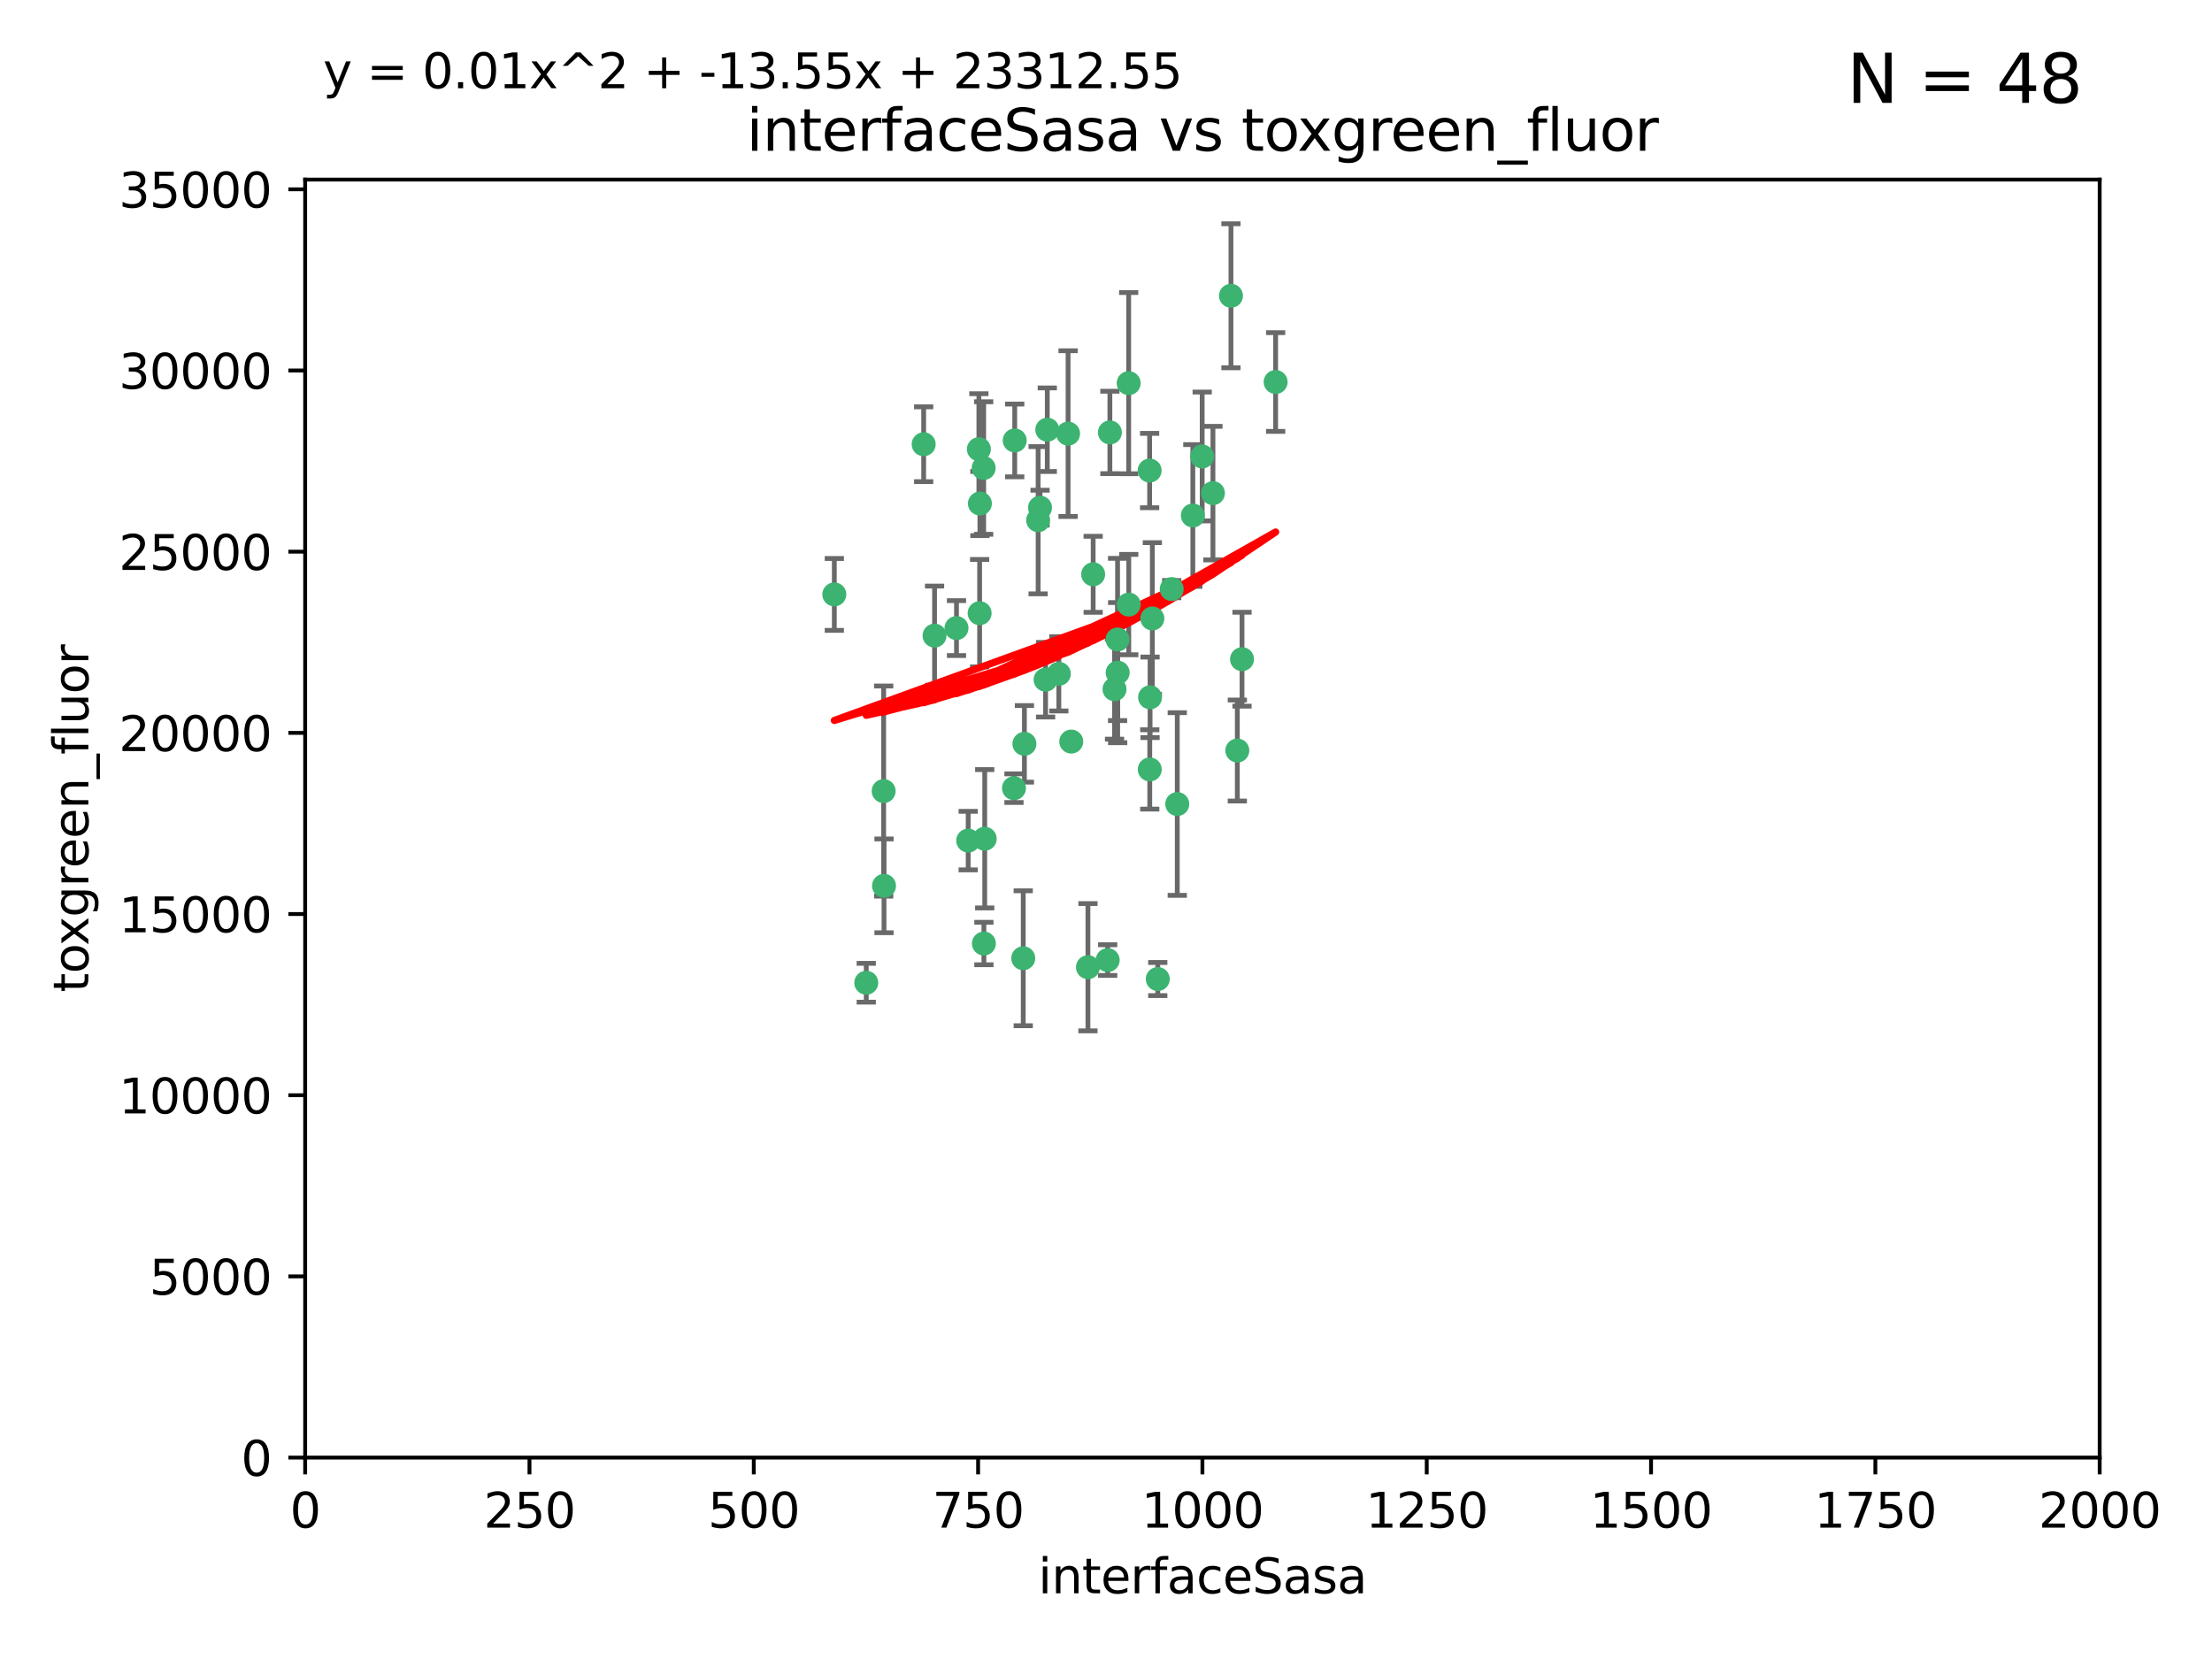 <?xml version="1.0" encoding="utf-8" standalone="no"?>
<!DOCTYPE svg PUBLIC "-//W3C//DTD SVG 1.1//EN"
  "http://www.w3.org/Graphics/SVG/1.1/DTD/svg11.dtd">
<svg xmlns:xlink="http://www.w3.org/1999/xlink" width="460.8pt" height="345.6pt" viewBox="0 0 460.8 345.6" xmlns="http://www.w3.org/2000/svg" version="1.1">
 <defs>
  <style type="text/css">*{stroke-linejoin: round; stroke-linecap: butt}</style>
 </defs>
 <g id="figure_1">
  <g id="patch_1">
   <path d="M 0 345.6 
L 460.8 345.6 
L 460.8 0 
L 0 0 
z
" style="fill: #ffffff"/>
  </g>
  <g id="axes_1">
   <g id="patch_2">
    <path d="M 63.571 303.64 
L 437.4 303.64 
L 437.4 37.411 
L 63.571 37.411 
z
" style="fill: #ffffff"/>
   </g>
   <g id="PathCollection_1">
    <defs>
     <path id="m8cbbf5f0a8" d="M 0 1.118 
C 0.297 1.118 0.581 1 0.791 0.791 
C 1 0.581 1.118 0.297 1.118 0 
C 1.118 -0.297 1 -0.581 0.791 -0.791 
C 0.581 -1 0.297 -1.118 0 -1.118 
C -0.297 -1.118 -0.581 -1 -0.791 -0.791 
C -1 -0.581 -1.118 -0.297 -1.118 0 
C -1.118 0.297 -1 0.581 -0.791 0.791 
C -0.581 1 -0.297 1.118 0 1.118 
z
" style="stroke: #3cb371"/>
    </defs>
    <g clip-path="url(#p1537b05d72)">
     <use xlink:href="#m8cbbf5f0a8" x="239.489" y="98.026" style="fill: #3cb371; stroke: #3cb371"/>
     <use xlink:href="#m8cbbf5f0a8" x="250.437" y="95.094" style="fill: #3cb371; stroke: #3cb371"/>
     <use xlink:href="#m8cbbf5f0a8" x="218.168" y="89.516" style="fill: #3cb371; stroke: #3cb371"/>
     <use xlink:href="#m8cbbf5f0a8" x="265.738" y="79.578" style="fill: #3cb371; stroke: #3cb371"/>
     <use xlink:href="#m8cbbf5f0a8" x="252.676" y="102.727" style="fill: #3cb371; stroke: #3cb371"/>
     <use xlink:href="#m8cbbf5f0a8" x="240.054" y="128.839" style="fill: #3cb371; stroke: #3cb371"/>
     <use xlink:href="#m8cbbf5f0a8" x="258.734" y="137.321" style="fill: #3cb371; stroke: #3cb371"/>
     <use xlink:href="#m8cbbf5f0a8" x="211.385" y="91.754" style="fill: #3cb371; stroke: #3cb371"/>
     <use xlink:href="#m8cbbf5f0a8" x="235.142" y="125.947" style="fill: #3cb371; stroke: #3cb371"/>
     <use xlink:href="#m8cbbf5f0a8" x="223.161" y="154.483" style="fill: #3cb371; stroke: #3cb371"/>
     <use xlink:href="#m8cbbf5f0a8" x="248.491" y="107.386" style="fill: #3cb371; stroke: #3cb371"/>
     <use xlink:href="#m8cbbf5f0a8" x="227.725" y="119.635" style="fill: #3cb371; stroke: #3cb371"/>
     <use xlink:href="#m8cbbf5f0a8" x="235.125" y="79.819" style="fill: #3cb371; stroke: #3cb371"/>
     <use xlink:href="#m8cbbf5f0a8" x="244.091" y="122.72" style="fill: #3cb371; stroke: #3cb371"/>
     <use xlink:href="#m8cbbf5f0a8" x="241.185" y="203.953" style="fill: #3cb371; stroke: #3cb371"/>
     <use xlink:href="#m8cbbf5f0a8" x="231.211" y="90.084" style="fill: #3cb371; stroke: #3cb371"/>
     <use xlink:href="#m8cbbf5f0a8" x="213.404" y="154.954" style="fill: #3cb371; stroke: #3cb371"/>
     <use xlink:href="#m8cbbf5f0a8" x="204.131" y="104.896" style="fill: #3cb371; stroke: #3cb371"/>
     <use xlink:href="#m8cbbf5f0a8" x="257.757" y="156.348" style="fill: #3cb371; stroke: #3cb371"/>
     <use xlink:href="#m8cbbf5f0a8" x="216.658" y="105.756" style="fill: #3cb371; stroke: #3cb371"/>
     <use xlink:href="#m8cbbf5f0a8" x="204.916" y="97.498" style="fill: #3cb371; stroke: #3cb371"/>
     <use xlink:href="#m8cbbf5f0a8" x="192.417" y="92.545" style="fill: #3cb371; stroke: #3cb371"/>
     <use xlink:href="#m8cbbf5f0a8" x="222.501" y="90.332" style="fill: #3cb371; stroke: #3cb371"/>
     <use xlink:href="#m8cbbf5f0a8" x="230.751" y="200.005" style="fill: #3cb371; stroke: #3cb371"/>
     <use xlink:href="#m8cbbf5f0a8" x="199.256" y="130.84" style="fill: #3cb371; stroke: #3cb371"/>
     <use xlink:href="#m8cbbf5f0a8" x="213.159" y="199.62" style="fill: #3cb371; stroke: #3cb371"/>
     <use xlink:href="#m8cbbf5f0a8" x="216.26" y="108.373" style="fill: #3cb371; stroke: #3cb371"/>
     <use xlink:href="#m8cbbf5f0a8" x="220.577" y="140.37" style="fill: #3cb371; stroke: #3cb371"/>
     <use xlink:href="#m8cbbf5f0a8" x="203.92" y="93.572" style="fill: #3cb371; stroke: #3cb371"/>
     <use xlink:href="#m8cbbf5f0a8" x="204.073" y="127.738" style="fill: #3cb371; stroke: #3cb371"/>
     <use xlink:href="#m8cbbf5f0a8" x="239.579" y="145.262" style="fill: #3cb371; stroke: #3cb371"/>
     <use xlink:href="#m8cbbf5f0a8" x="232.833" y="140.122" style="fill: #3cb371; stroke: #3cb371"/>
     <use xlink:href="#m8cbbf5f0a8" x="256.433" y="61.614" style="fill: #3cb371; stroke: #3cb371"/>
     <use xlink:href="#m8cbbf5f0a8" x="194.686" y="132.411" style="fill: #3cb371; stroke: #3cb371"/>
     <use xlink:href="#m8cbbf5f0a8" x="180.458" y="204.723" style="fill: #3cb371; stroke: #3cb371"/>
     <use xlink:href="#m8cbbf5f0a8" x="211.23" y="164.19" style="fill: #3cb371; stroke: #3cb371"/>
     <use xlink:href="#m8cbbf5f0a8" x="232.811" y="133.213" style="fill: #3cb371; stroke: #3cb371"/>
     <use xlink:href="#m8cbbf5f0a8" x="239.516" y="160.289" style="fill: #3cb371; stroke: #3cb371"/>
     <use xlink:href="#m8cbbf5f0a8" x="204.964" y="196.552" style="fill: #3cb371; stroke: #3cb371"/>
     <use xlink:href="#m8cbbf5f0a8" x="205.136" y="174.728" style="fill: #3cb371; stroke: #3cb371"/>
     <use xlink:href="#m8cbbf5f0a8" x="217.815" y="141.593" style="fill: #3cb371; stroke: #3cb371"/>
     <use xlink:href="#m8cbbf5f0a8" x="201.69" y="175.112" style="fill: #3cb371; stroke: #3cb371"/>
     <use xlink:href="#m8cbbf5f0a8" x="184.082" y="164.794" style="fill: #3cb371; stroke: #3cb371"/>
     <use xlink:href="#m8cbbf5f0a8" x="232.174" y="143.576" style="fill: #3cb371; stroke: #3cb371"/>
     <use xlink:href="#m8cbbf5f0a8" x="245.245" y="167.495" style="fill: #3cb371; stroke: #3cb371"/>
     <use xlink:href="#m8cbbf5f0a8" x="173.806" y="123.828" style="fill: #3cb371; stroke: #3cb371"/>
     <use xlink:href="#m8cbbf5f0a8" x="226.639" y="201.488" style="fill: #3cb371; stroke: #3cb371"/>
     <use xlink:href="#m8cbbf5f0a8" x="184.157" y="184.534" style="fill: #3cb371; stroke: #3cb371"/>
    </g>
   </g>
   <g id="matplotlib.axis_1">
    <g id="xtick_1">
     <g id="line2d_1">
      <defs>
       <path id="m314a10b720" d="M 0 0 
L 0 3.5 
" style="stroke: #000000; stroke-width: 0.8"/>
      </defs>
      <g>
       <use xlink:href="#m314a10b720" x="63.571" y="303.64" style="stroke: #000000; stroke-width: 0.8"/>
      </g>
     </g>
     <g id="text_1">
      <!-- 0 -->
      <g transform="translate(60.39 318.238)scale(0.1 -0.1)">
       <defs>
        <path id="DejaVuSans-30" d="M 2034 4250 
Q 1547 4250 1301 3770 
Q 1056 3291 1056 2328 
Q 1056 1369 1301 889 
Q 1547 409 2034 409 
Q 2525 409 2770 889 
Q 3016 1369 3016 2328 
Q 3016 3291 2770 3770 
Q 2525 4250 2034 4250 
z
M 2034 4750 
Q 2819 4750 3233 4129 
Q 3647 3509 3647 2328 
Q 3647 1150 3233 529 
Q 2819 -91 2034 -91 
Q 1250 -91 836 529 
Q 422 1150 422 2328 
Q 422 3509 836 4129 
Q 1250 4750 2034 4750 
z
" transform="scale(0.016)"/>
       </defs>
       <use xlink:href="#DejaVuSans-30"/>
      </g>
     </g>
    </g>
    <g id="xtick_2">
     <g id="line2d_2">
      <g>
       <use xlink:href="#m314a10b720" x="110.3" y="303.64" style="stroke: #000000; stroke-width: 0.8"/>
      </g>
     </g>
     <g id="text_2">
      <!-- 250 -->
      <g transform="translate(100.756 318.238)scale(0.1 -0.1)">
       <defs>
        <path id="DejaVuSans-32" d="M 1228 531 
L 3431 531 
L 3431 0 
L 469 0 
L 469 531 
Q 828 903 1448 1529 
Q 2069 2156 2228 2338 
Q 2531 2678 2651 2914 
Q 2772 3150 2772 3378 
Q 2772 3750 2511 3984 
Q 2250 4219 1831 4219 
Q 1534 4219 1204 4116 
Q 875 4013 500 3803 
L 500 4441 
Q 881 4594 1212 4672 
Q 1544 4750 1819 4750 
Q 2544 4750 2975 4387 
Q 3406 4025 3406 3419 
Q 3406 3131 3298 2873 
Q 3191 2616 2906 2266 
Q 2828 2175 2409 1742 
Q 1991 1309 1228 531 
z
" transform="scale(0.016)"/>
        <path id="DejaVuSans-35" d="M 691 4666 
L 3169 4666 
L 3169 4134 
L 1269 4134 
L 1269 2991 
Q 1406 3038 1543 3061 
Q 1681 3084 1819 3084 
Q 2600 3084 3056 2656 
Q 3513 2228 3513 1497 
Q 3513 744 3044 326 
Q 2575 -91 1722 -91 
Q 1428 -91 1123 -41 
Q 819 9 494 109 
L 494 744 
Q 775 591 1075 516 
Q 1375 441 1709 441 
Q 2250 441 2565 725 
Q 2881 1009 2881 1497 
Q 2881 1984 2565 2268 
Q 2250 2553 1709 2553 
Q 1456 2553 1204 2497 
Q 953 2441 691 2322 
L 691 4666 
z
" transform="scale(0.016)"/>
       </defs>
       <use xlink:href="#DejaVuSans-32"/>
       <use xlink:href="#DejaVuSans-35" x="63.623"/>
       <use xlink:href="#DejaVuSans-30" x="127.246"/>
      </g>
     </g>
    </g>
    <g id="xtick_3">
     <g id="line2d_3">
      <g>
       <use xlink:href="#m314a10b720" x="157.028" y="303.64" style="stroke: #000000; stroke-width: 0.8"/>
      </g>
     </g>
     <g id="text_3">
      <!-- 500 -->
      <g transform="translate(147.485 318.238)scale(0.1 -0.1)">
       <use xlink:href="#DejaVuSans-35"/>
       <use xlink:href="#DejaVuSans-30" x="63.623"/>
       <use xlink:href="#DejaVuSans-30" x="127.246"/>
      </g>
     </g>
    </g>
    <g id="xtick_4">
     <g id="line2d_4">
      <g>
       <use xlink:href="#m314a10b720" x="203.757" y="303.64" style="stroke: #000000; stroke-width: 0.8"/>
      </g>
     </g>
     <g id="text_4">
      <!-- 750 -->
      <g transform="translate(194.213 318.238)scale(0.1 -0.1)">
       <defs>
        <path id="DejaVuSans-37" d="M 525 4666 
L 3525 4666 
L 3525 4397 
L 1831 0 
L 1172 0 
L 2766 4134 
L 525 4134 
L 525 4666 
z
" transform="scale(0.016)"/>
       </defs>
       <use xlink:href="#DejaVuSans-37"/>
       <use xlink:href="#DejaVuSans-35" x="63.623"/>
       <use xlink:href="#DejaVuSans-30" x="127.246"/>
      </g>
     </g>
    </g>
    <g id="xtick_5">
     <g id="line2d_5">
      <g>
       <use xlink:href="#m314a10b720" x="250.486" y="303.64" style="stroke: #000000; stroke-width: 0.8"/>
      </g>
     </g>
     <g id="text_5">
      <!-- 1000 -->
      <g transform="translate(237.761 318.238)scale(0.1 -0.1)">
       <defs>
        <path id="DejaVuSans-31" d="M 794 531 
L 1825 531 
L 1825 4091 
L 703 3866 
L 703 4441 
L 1819 4666 
L 2450 4666 
L 2450 531 
L 3481 531 
L 3481 0 
L 794 0 
L 794 531 
z
" transform="scale(0.016)"/>
       </defs>
       <use xlink:href="#DejaVuSans-31"/>
       <use xlink:href="#DejaVuSans-30" x="63.623"/>
       <use xlink:href="#DejaVuSans-30" x="127.246"/>
       <use xlink:href="#DejaVuSans-30" x="190.869"/>
      </g>
     </g>
    </g>
    <g id="xtick_6">
     <g id="line2d_6">
      <g>
       <use xlink:href="#m314a10b720" x="297.214" y="303.64" style="stroke: #000000; stroke-width: 0.8"/>
      </g>
     </g>
     <g id="text_6">
      <!-- 1250 -->
      <g transform="translate(284.489 318.238)scale(0.1 -0.1)">
       <use xlink:href="#DejaVuSans-31"/>
       <use xlink:href="#DejaVuSans-32" x="63.623"/>
       <use xlink:href="#DejaVuSans-35" x="127.246"/>
       <use xlink:href="#DejaVuSans-30" x="190.869"/>
      </g>
     </g>
    </g>
    <g id="xtick_7">
     <g id="line2d_7">
      <g>
       <use xlink:href="#m314a10b720" x="343.943" y="303.64" style="stroke: #000000; stroke-width: 0.8"/>
      </g>
     </g>
     <g id="text_7">
      <!-- 1500 -->
      <g transform="translate(331.218 318.238)scale(0.1 -0.1)">
       <use xlink:href="#DejaVuSans-31"/>
       <use xlink:href="#DejaVuSans-35" x="63.623"/>
       <use xlink:href="#DejaVuSans-30" x="127.246"/>
       <use xlink:href="#DejaVuSans-30" x="190.869"/>
      </g>
     </g>
    </g>
    <g id="xtick_8">
     <g id="line2d_8">
      <g>
       <use xlink:href="#m314a10b720" x="390.671" y="303.64" style="stroke: #000000; stroke-width: 0.8"/>
      </g>
     </g>
     <g id="text_8">
      <!-- 1750 -->
      <g transform="translate(377.946 318.238)scale(0.1 -0.1)">
       <use xlink:href="#DejaVuSans-31"/>
       <use xlink:href="#DejaVuSans-37" x="63.623"/>
       <use xlink:href="#DejaVuSans-35" x="127.246"/>
       <use xlink:href="#DejaVuSans-30" x="190.869"/>
      </g>
     </g>
    </g>
    <g id="xtick_9">
     <g id="line2d_9">
      <g>
       <use xlink:href="#m314a10b720" x="437.4" y="303.64" style="stroke: #000000; stroke-width: 0.8"/>
      </g>
     </g>
     <g id="text_9">
      <!-- 2000 -->
      <g transform="translate(424.675 318.238)scale(0.1 -0.1)">
       <use xlink:href="#DejaVuSans-32"/>
       <use xlink:href="#DejaVuSans-30" x="63.623"/>
       <use xlink:href="#DejaVuSans-30" x="127.246"/>
       <use xlink:href="#DejaVuSans-30" x="190.869"/>
      </g>
     </g>
    </g>
    <g id="text_10">
     <!-- interfaceSasa -->
     <g transform="translate(216.279 331.917)scale(0.1 -0.1)">
      <defs>
       <path id="DejaVuSans-69" d="M 603 3500 
L 1178 3500 
L 1178 0 
L 603 0 
L 603 3500 
z
M 603 4863 
L 1178 4863 
L 1178 4134 
L 603 4134 
L 603 4863 
z
" transform="scale(0.016)"/>
       <path id="DejaVuSans-6e" d="M 3513 2113 
L 3513 0 
L 2938 0 
L 2938 2094 
Q 2938 2591 2744 2837 
Q 2550 3084 2163 3084 
Q 1697 3084 1428 2787 
Q 1159 2491 1159 1978 
L 1159 0 
L 581 0 
L 581 3500 
L 1159 3500 
L 1159 2956 
Q 1366 3272 1645 3428 
Q 1925 3584 2291 3584 
Q 2894 3584 3203 3211 
Q 3513 2838 3513 2113 
z
" transform="scale(0.016)"/>
       <path id="DejaVuSans-74" d="M 1172 4494 
L 1172 3500 
L 2356 3500 
L 2356 3053 
L 1172 3053 
L 1172 1153 
Q 1172 725 1289 603 
Q 1406 481 1766 481 
L 2356 481 
L 2356 0 
L 1766 0 
Q 1100 0 847 248 
Q 594 497 594 1153 
L 594 3053 
L 172 3053 
L 172 3500 
L 594 3500 
L 594 4494 
L 1172 4494 
z
" transform="scale(0.016)"/>
       <path id="DejaVuSans-65" d="M 3597 1894 
L 3597 1613 
L 953 1613 
Q 991 1019 1311 708 
Q 1631 397 2203 397 
Q 2534 397 2845 478 
Q 3156 559 3463 722 
L 3463 178 
Q 3153 47 2828 -22 
Q 2503 -91 2169 -91 
Q 1331 -91 842 396 
Q 353 884 353 1716 
Q 353 2575 817 3079 
Q 1281 3584 2069 3584 
Q 2775 3584 3186 3129 
Q 3597 2675 3597 1894 
z
M 3022 2063 
Q 3016 2534 2758 2815 
Q 2500 3097 2075 3097 
Q 1594 3097 1305 2825 
Q 1016 2553 972 2059 
L 3022 2063 
z
" transform="scale(0.016)"/>
       <path id="DejaVuSans-72" d="M 2631 2963 
Q 2534 3019 2420 3045 
Q 2306 3072 2169 3072 
Q 1681 3072 1420 2755 
Q 1159 2438 1159 1844 
L 1159 0 
L 581 0 
L 581 3500 
L 1159 3500 
L 1159 2956 
Q 1341 3275 1631 3429 
Q 1922 3584 2338 3584 
Q 2397 3584 2469 3576 
Q 2541 3569 2628 3553 
L 2631 2963 
z
" transform="scale(0.016)"/>
       <path id="DejaVuSans-66" d="M 2375 4863 
L 2375 4384 
L 1825 4384 
Q 1516 4384 1395 4259 
Q 1275 4134 1275 3809 
L 1275 3500 
L 2222 3500 
L 2222 3053 
L 1275 3053 
L 1275 0 
L 697 0 
L 697 3053 
L 147 3053 
L 147 3500 
L 697 3500 
L 697 3744 
Q 697 4328 969 4595 
Q 1241 4863 1831 4863 
L 2375 4863 
z
" transform="scale(0.016)"/>
       <path id="DejaVuSans-61" d="M 2194 1759 
Q 1497 1759 1228 1600 
Q 959 1441 959 1056 
Q 959 750 1161 570 
Q 1363 391 1709 391 
Q 2188 391 2477 730 
Q 2766 1069 2766 1631 
L 2766 1759 
L 2194 1759 
z
M 3341 1997 
L 3341 0 
L 2766 0 
L 2766 531 
Q 2569 213 2275 61 
Q 1981 -91 1556 -91 
Q 1019 -91 701 211 
Q 384 513 384 1019 
Q 384 1609 779 1909 
Q 1175 2209 1959 2209 
L 2766 2209 
L 2766 2266 
Q 2766 2663 2505 2880 
Q 2244 3097 1772 3097 
Q 1472 3097 1187 3025 
Q 903 2953 641 2809 
L 641 3341 
Q 956 3463 1253 3523 
Q 1550 3584 1831 3584 
Q 2591 3584 2966 3190 
Q 3341 2797 3341 1997 
z
" transform="scale(0.016)"/>
       <path id="DejaVuSans-63" d="M 3122 3366 
L 3122 2828 
Q 2878 2963 2633 3030 
Q 2388 3097 2138 3097 
Q 1578 3097 1268 2742 
Q 959 2388 959 1747 
Q 959 1106 1268 751 
Q 1578 397 2138 397 
Q 2388 397 2633 464 
Q 2878 531 3122 666 
L 3122 134 
Q 2881 22 2623 -34 
Q 2366 -91 2075 -91 
Q 1284 -91 818 406 
Q 353 903 353 1747 
Q 353 2603 823 3093 
Q 1294 3584 2113 3584 
Q 2378 3584 2631 3529 
Q 2884 3475 3122 3366 
z
" transform="scale(0.016)"/>
       <path id="DejaVuSans-53" d="M 3425 4513 
L 3425 3897 
Q 3066 4069 2747 4153 
Q 2428 4238 2131 4238 
Q 1616 4238 1336 4038 
Q 1056 3838 1056 3469 
Q 1056 3159 1242 3001 
Q 1428 2844 1947 2747 
L 2328 2669 
Q 3034 2534 3370 2195 
Q 3706 1856 3706 1288 
Q 3706 609 3251 259 
Q 2797 -91 1919 -91 
Q 1588 -91 1214 -16 
Q 841 59 441 206 
L 441 856 
Q 825 641 1194 531 
Q 1563 422 1919 422 
Q 2459 422 2753 634 
Q 3047 847 3047 1241 
Q 3047 1584 2836 1778 
Q 2625 1972 2144 2069 
L 1759 2144 
Q 1053 2284 737 2584 
Q 422 2884 422 3419 
Q 422 4038 858 4394 
Q 1294 4750 2059 4750 
Q 2388 4750 2728 4690 
Q 3069 4631 3425 4513 
z
" transform="scale(0.016)"/>
       <path id="DejaVuSans-73" d="M 2834 3397 
L 2834 2853 
Q 2591 2978 2328 3040 
Q 2066 3103 1784 3103 
Q 1356 3103 1142 2972 
Q 928 2841 928 2578 
Q 928 2378 1081 2264 
Q 1234 2150 1697 2047 
L 1894 2003 
Q 2506 1872 2764 1633 
Q 3022 1394 3022 966 
Q 3022 478 2636 193 
Q 2250 -91 1575 -91 
Q 1294 -91 989 -36 
Q 684 19 347 128 
L 347 722 
Q 666 556 975 473 
Q 1284 391 1588 391 
Q 1994 391 2212 530 
Q 2431 669 2431 922 
Q 2431 1156 2273 1281 
Q 2116 1406 1581 1522 
L 1381 1569 
Q 847 1681 609 1914 
Q 372 2147 372 2553 
Q 372 3047 722 3315 
Q 1072 3584 1716 3584 
Q 2034 3584 2315 3537 
Q 2597 3491 2834 3397 
z
" transform="scale(0.016)"/>
      </defs>
      <use xlink:href="#DejaVuSans-69"/>
      <use xlink:href="#DejaVuSans-6e" x="27.783"/>
      <use xlink:href="#DejaVuSans-74" x="91.162"/>
      <use xlink:href="#DejaVuSans-65" x="130.371"/>
      <use xlink:href="#DejaVuSans-72" x="191.895"/>
      <use xlink:href="#DejaVuSans-66" x="233.008"/>
      <use xlink:href="#DejaVuSans-61" x="268.213"/>
      <use xlink:href="#DejaVuSans-63" x="329.492"/>
      <use xlink:href="#DejaVuSans-65" x="384.473"/>
      <use xlink:href="#DejaVuSans-53" x="445.996"/>
      <use xlink:href="#DejaVuSans-61" x="509.473"/>
      <use xlink:href="#DejaVuSans-73" x="570.752"/>
      <use xlink:href="#DejaVuSans-61" x="622.852"/>
     </g>
    </g>
   </g>
   <g id="matplotlib.axis_2">
    <g id="ytick_1">
     <g id="line2d_10">
      <defs>
       <path id="m15d2c681e9" d="M 0 0 
L -3.5 0 
" style="stroke: #000000; stroke-width: 0.8"/>
      </defs>
      <g>
       <use xlink:href="#m15d2c681e9" x="63.571" y="303.64" style="stroke: #000000; stroke-width: 0.8"/>
      </g>
     </g>
     <g id="text_11">
      <!-- 0 -->
      <g transform="translate(50.209 307.439)scale(0.1 -0.1)">
       <use xlink:href="#DejaVuSans-30"/>
      </g>
     </g>
    </g>
    <g id="ytick_2">
     <g id="line2d_11">
      <g>
       <use xlink:href="#m15d2c681e9" x="63.571" y="265.897" style="stroke: #000000; stroke-width: 0.8"/>
      </g>
     </g>
     <g id="text_12">
      <!-- 5000 -->
      <g transform="translate(31.121 269.696)scale(0.1 -0.1)">
       <use xlink:href="#DejaVuSans-35"/>
       <use xlink:href="#DejaVuSans-30" x="63.623"/>
       <use xlink:href="#DejaVuSans-30" x="127.246"/>
       <use xlink:href="#DejaVuSans-30" x="190.869"/>
      </g>
     </g>
    </g>
    <g id="ytick_3">
     <g id="line2d_12">
      <g>
       <use xlink:href="#m15d2c681e9" x="63.571" y="228.154" style="stroke: #000000; stroke-width: 0.8"/>
      </g>
     </g>
     <g id="text_13">
      <!-- 10000 -->
      <g transform="translate(24.759 231.953)scale(0.1 -0.1)">
       <use xlink:href="#DejaVuSans-31"/>
       <use xlink:href="#DejaVuSans-30" x="63.623"/>
       <use xlink:href="#DejaVuSans-30" x="127.246"/>
       <use xlink:href="#DejaVuSans-30" x="190.869"/>
       <use xlink:href="#DejaVuSans-30" x="254.492"/>
      </g>
     </g>
    </g>
    <g id="ytick_4">
     <g id="line2d_13">
      <g>
       <use xlink:href="#m15d2c681e9" x="63.571" y="190.411" style="stroke: #000000; stroke-width: 0.8"/>
      </g>
     </g>
     <g id="text_14">
      <!-- 15000 -->
      <g transform="translate(24.759 194.21)scale(0.1 -0.1)">
       <use xlink:href="#DejaVuSans-31"/>
       <use xlink:href="#DejaVuSans-35" x="63.623"/>
       <use xlink:href="#DejaVuSans-30" x="127.246"/>
       <use xlink:href="#DejaVuSans-30" x="190.869"/>
       <use xlink:href="#DejaVuSans-30" x="254.492"/>
      </g>
     </g>
    </g>
    <g id="ytick_5">
     <g id="line2d_14">
      <g>
       <use xlink:href="#m15d2c681e9" x="63.571" y="152.668" style="stroke: #000000; stroke-width: 0.8"/>
      </g>
     </g>
     <g id="text_15">
      <!-- 20000 -->
      <g transform="translate(24.759 156.467)scale(0.1 -0.1)">
       <use xlink:href="#DejaVuSans-32"/>
       <use xlink:href="#DejaVuSans-30" x="63.623"/>
       <use xlink:href="#DejaVuSans-30" x="127.246"/>
       <use xlink:href="#DejaVuSans-30" x="190.869"/>
       <use xlink:href="#DejaVuSans-30" x="254.492"/>
      </g>
     </g>
    </g>
    <g id="ytick_6">
     <g id="line2d_15">
      <g>
       <use xlink:href="#m15d2c681e9" x="63.571" y="114.925" style="stroke: #000000; stroke-width: 0.8"/>
      </g>
     </g>
     <g id="text_16">
      <!-- 25000 -->
      <g transform="translate(24.759 118.724)scale(0.1 -0.1)">
       <use xlink:href="#DejaVuSans-32"/>
       <use xlink:href="#DejaVuSans-35" x="63.623"/>
       <use xlink:href="#DejaVuSans-30" x="127.246"/>
       <use xlink:href="#DejaVuSans-30" x="190.869"/>
       <use xlink:href="#DejaVuSans-30" x="254.492"/>
      </g>
     </g>
    </g>
    <g id="ytick_7">
     <g id="line2d_16">
      <g>
       <use xlink:href="#m15d2c681e9" x="63.571" y="77.181" style="stroke: #000000; stroke-width: 0.8"/>
      </g>
     </g>
     <g id="text_17">
      <!-- 30000 -->
      <g transform="translate(24.759 80.981)scale(0.1 -0.1)">
       <defs>
        <path id="DejaVuSans-33" d="M 2597 2516 
Q 3050 2419 3304 2112 
Q 3559 1806 3559 1356 
Q 3559 666 3084 287 
Q 2609 -91 1734 -91 
Q 1441 -91 1130 -33 
Q 819 25 488 141 
L 488 750 
Q 750 597 1062 519 
Q 1375 441 1716 441 
Q 2309 441 2620 675 
Q 2931 909 2931 1356 
Q 2931 1769 2642 2001 
Q 2353 2234 1838 2234 
L 1294 2234 
L 1294 2753 
L 1863 2753 
Q 2328 2753 2575 2939 
Q 2822 3125 2822 3475 
Q 2822 3834 2567 4026 
Q 2313 4219 1838 4219 
Q 1578 4219 1281 4162 
Q 984 4106 628 3988 
L 628 4550 
Q 988 4650 1302 4700 
Q 1616 4750 1894 4750 
Q 2613 4750 3031 4423 
Q 3450 4097 3450 3541 
Q 3450 3153 3228 2886 
Q 3006 2619 2597 2516 
z
" transform="scale(0.016)"/>
       </defs>
       <use xlink:href="#DejaVuSans-33"/>
       <use xlink:href="#DejaVuSans-30" x="63.623"/>
       <use xlink:href="#DejaVuSans-30" x="127.246"/>
       <use xlink:href="#DejaVuSans-30" x="190.869"/>
       <use xlink:href="#DejaVuSans-30" x="254.492"/>
      </g>
     </g>
    </g>
    <g id="ytick_8">
     <g id="line2d_17">
      <g>
       <use xlink:href="#m15d2c681e9" x="63.571" y="39.438" style="stroke: #000000; stroke-width: 0.8"/>
      </g>
     </g>
     <g id="text_18">
      <!-- 35000 -->
      <g transform="translate(24.759 43.238)scale(0.1 -0.1)">
       <use xlink:href="#DejaVuSans-33"/>
       <use xlink:href="#DejaVuSans-35" x="63.623"/>
       <use xlink:href="#DejaVuSans-30" x="127.246"/>
       <use xlink:href="#DejaVuSans-30" x="190.869"/>
       <use xlink:href="#DejaVuSans-30" x="254.492"/>
      </g>
     </g>
    </g>
    <g id="text_19">
     <!-- toxgreen_fluor -->
     <g transform="translate(18.401 206.72)rotate(-90)scale(0.1 -0.1)">
      <defs>
       <path id="DejaVuSans-6f" d="M 1959 3097 
Q 1497 3097 1228 2736 
Q 959 2375 959 1747 
Q 959 1119 1226 758 
Q 1494 397 1959 397 
Q 2419 397 2687 759 
Q 2956 1122 2956 1747 
Q 2956 2369 2687 2733 
Q 2419 3097 1959 3097 
z
M 1959 3584 
Q 2709 3584 3137 3096 
Q 3566 2609 3566 1747 
Q 3566 888 3137 398 
Q 2709 -91 1959 -91 
Q 1206 -91 779 398 
Q 353 888 353 1747 
Q 353 2609 779 3096 
Q 1206 3584 1959 3584 
z
" transform="scale(0.016)"/>
       <path id="DejaVuSans-78" d="M 3513 3500 
L 2247 1797 
L 3578 0 
L 2900 0 
L 1881 1375 
L 863 0 
L 184 0 
L 1544 1831 
L 300 3500 
L 978 3500 
L 1906 2253 
L 2834 3500 
L 3513 3500 
z
" transform="scale(0.016)"/>
       <path id="DejaVuSans-67" d="M 2906 1791 
Q 2906 2416 2648 2759 
Q 2391 3103 1925 3103 
Q 1463 3103 1205 2759 
Q 947 2416 947 1791 
Q 947 1169 1205 825 
Q 1463 481 1925 481 
Q 2391 481 2648 825 
Q 2906 1169 2906 1791 
z
M 3481 434 
Q 3481 -459 3084 -895 
Q 2688 -1331 1869 -1331 
Q 1566 -1331 1297 -1286 
Q 1028 -1241 775 -1147 
L 775 -588 
Q 1028 -725 1275 -790 
Q 1522 -856 1778 -856 
Q 2344 -856 2625 -561 
Q 2906 -266 2906 331 
L 2906 616 
Q 2728 306 2450 153 
Q 2172 0 1784 0 
Q 1141 0 747 490 
Q 353 981 353 1791 
Q 353 2603 747 3093 
Q 1141 3584 1784 3584 
Q 2172 3584 2450 3431 
Q 2728 3278 2906 2969 
L 2906 3500 
L 3481 3500 
L 3481 434 
z
" transform="scale(0.016)"/>
       <path id="DejaVuSans-5f" d="M 3263 -1063 
L 3263 -1509 
L -63 -1509 
L -63 -1063 
L 3263 -1063 
z
" transform="scale(0.016)"/>
       <path id="DejaVuSans-6c" d="M 603 4863 
L 1178 4863 
L 1178 0 
L 603 0 
L 603 4863 
z
" transform="scale(0.016)"/>
       <path id="DejaVuSans-75" d="M 544 1381 
L 544 3500 
L 1119 3500 
L 1119 1403 
Q 1119 906 1312 657 
Q 1506 409 1894 409 
Q 2359 409 2629 706 
Q 2900 1003 2900 1516 
L 2900 3500 
L 3475 3500 
L 3475 0 
L 2900 0 
L 2900 538 
Q 2691 219 2414 64 
Q 2138 -91 1772 -91 
Q 1169 -91 856 284 
Q 544 659 544 1381 
z
M 1991 3584 
L 1991 3584 
z
" transform="scale(0.016)"/>
      </defs>
      <use xlink:href="#DejaVuSans-74"/>
      <use xlink:href="#DejaVuSans-6f" x="39.209"/>
      <use xlink:href="#DejaVuSans-78" x="97.266"/>
      <use xlink:href="#DejaVuSans-67" x="156.445"/>
      <use xlink:href="#DejaVuSans-72" x="219.922"/>
      <use xlink:href="#DejaVuSans-65" x="258.785"/>
      <use xlink:href="#DejaVuSans-65" x="320.309"/>
      <use xlink:href="#DejaVuSans-6e" x="381.832"/>
      <use xlink:href="#DejaVuSans-5f" x="445.211"/>
      <use xlink:href="#DejaVuSans-66" x="495.211"/>
      <use xlink:href="#DejaVuSans-6c" x="530.416"/>
      <use xlink:href="#DejaVuSans-75" x="558.199"/>
      <use xlink:href="#DejaVuSans-6f" x="621.578"/>
      <use xlink:href="#DejaVuSans-72" x="682.76"/>
     </g>
    </g>
   </g>
   <g id="LineCollection_1">
    <path d="M 239.489 105.772 
L 239.489 90.281 
" clip-path="url(#p1537b05d72)" style="fill: none; stroke: #696969"/>
    <path d="M 250.437 108.514 
L 250.437 81.675 
" clip-path="url(#p1537b05d72)" style="fill: none; stroke: #696969"/>
    <path d="M 218.168 98.217 
L 218.168 80.815 
" clip-path="url(#p1537b05d72)" style="fill: none; stroke: #696969"/>
    <path d="M 265.738 89.863 
L 265.738 69.294 
" clip-path="url(#p1537b05d72)" style="fill: none; stroke: #696969"/>
    <path d="M 252.676 116.638 
L 252.676 88.815 
" clip-path="url(#p1537b05d72)" style="fill: none; stroke: #696969"/>
    <path d="M 240.054 144.637 
L 240.054 113.041 
" clip-path="url(#p1537b05d72)" style="fill: none; stroke: #696969"/>
    <path d="M 258.734 147.102 
L 258.734 127.541 
" clip-path="url(#p1537b05d72)" style="fill: none; stroke: #696969"/>
    <path d="M 211.385 99.334 
L 211.385 84.174 
" clip-path="url(#p1537b05d72)" style="fill: none; stroke: #696969"/>
    <path d="M 235.142 136.397 
L 235.142 115.497 
" clip-path="url(#p1537b05d72)" style="fill: none; stroke: #696969"/>
    <path d="M 223.161 155.048 
L 223.161 153.918 
" clip-path="url(#p1537b05d72)" style="fill: none; stroke: #696969"/>
    <path d="M 248.491 122.155 
L 248.491 92.617 
" clip-path="url(#p1537b05d72)" style="fill: none; stroke: #696969"/>
    <path d="M 227.725 127.554 
L 227.725 111.717 
" clip-path="url(#p1537b05d72)" style="fill: none; stroke: #696969"/>
    <path d="M 235.125 98.693 
L 235.125 60.945 
" clip-path="url(#p1537b05d72)" style="fill: none; stroke: #696969"/>
    <path d="M 244.091 124.514 
L 244.091 120.926 
" clip-path="url(#p1537b05d72)" style="fill: none; stroke: #696969"/>
    <path d="M 241.185 207.405 
L 241.185 200.501 
" clip-path="url(#p1537b05d72)" style="fill: none; stroke: #696969"/>
    <path d="M 231.211 98.668 
L 231.211 81.501 
" clip-path="url(#p1537b05d72)" style="fill: none; stroke: #696969"/>
    <path d="M 213.404 162.929 
L 213.404 146.979 
" clip-path="url(#p1537b05d72)" style="fill: none; stroke: #696969"/>
    <path d="M 204.131 111.578 
L 204.131 98.214 
" clip-path="url(#p1537b05d72)" style="fill: none; stroke: #696969"/>
    <path d="M 257.757 166.868 
L 257.757 145.829 
" clip-path="url(#p1537b05d72)" style="fill: none; stroke: #696969"/>
    <path d="M 216.658 109.392 
L 216.658 102.12 
" clip-path="url(#p1537b05d72)" style="fill: none; stroke: #696969"/>
    <path d="M 204.916 111.302 
L 204.916 83.693 
" clip-path="url(#p1537b05d72)" style="fill: none; stroke: #696969"/>
    <path d="M 192.417 100.341 
L 192.417 84.749 
" clip-path="url(#p1537b05d72)" style="fill: none; stroke: #696969"/>
    <path d="M 222.501 107.592 
L 222.501 73.071 
" clip-path="url(#p1537b05d72)" style="fill: none; stroke: #696969"/>
    <path d="M 230.751 203.204 
L 230.751 196.806 
" clip-path="url(#p1537b05d72)" style="fill: none; stroke: #696969"/>
    <path d="M 199.256 136.561 
L 199.256 125.12 
" clip-path="url(#p1537b05d72)" style="fill: none; stroke: #696969"/>
    <path d="M 213.159 213.675 
L 213.159 185.565 
" clip-path="url(#p1537b05d72)" style="fill: none; stroke: #696969"/>
    <path d="M 216.26 123.707 
L 216.26 93.039 
" clip-path="url(#p1537b05d72)" style="fill: none; stroke: #696969"/>
    <path d="M 220.577 148.106 
L 220.577 132.634 
" clip-path="url(#p1537b05d72)" style="fill: none; stroke: #696969"/>
    <path d="M 203.92 105.129 
L 203.92 82.016 
" clip-path="url(#p1537b05d72)" style="fill: none; stroke: #696969"/>
    <path d="M 204.073 138.926 
L 204.073 116.549 
" clip-path="url(#p1537b05d72)" style="fill: none; stroke: #696969"/>
    <path d="M 239.579 153.647 
L 239.579 136.877 
" clip-path="url(#p1537b05d72)" style="fill: none; stroke: #696969"/>
    <path d="M 232.833 154.719 
L 232.833 125.526 
" clip-path="url(#p1537b05d72)" style="fill: none; stroke: #696969"/>
    <path d="M 256.433 76.614 
L 256.433 46.614 
" clip-path="url(#p1537b05d72)" style="fill: none; stroke: #696969"/>
    <path d="M 194.686 142.738 
L 194.686 122.084 
" clip-path="url(#p1537b05d72)" style="fill: none; stroke: #696969"/>
    <path d="M 180.458 208.763 
L 180.458 200.682 
" clip-path="url(#p1537b05d72)" style="fill: none; stroke: #696969"/>
    <path d="M 211.23 167.175 
L 211.23 161.206 
" clip-path="url(#p1537b05d72)" style="fill: none; stroke: #696969"/>
    <path d="M 232.811 150.11 
L 232.811 116.316 
" clip-path="url(#p1537b05d72)" style="fill: none; stroke: #696969"/>
    <path d="M 239.516 168.551 
L 239.516 152.026 
" clip-path="url(#p1537b05d72)" style="fill: none; stroke: #696969"/>
    <path d="M 204.964 200.974 
L 204.964 192.13 
" clip-path="url(#p1537b05d72)" style="fill: none; stroke: #696969"/>
    <path d="M 205.136 189.135 
L 205.136 160.322 
" clip-path="url(#p1537b05d72)" style="fill: none; stroke: #696969"/>
    <path d="M 217.815 149.363 
L 217.815 133.823 
" clip-path="url(#p1537b05d72)" style="fill: none; stroke: #696969"/>
    <path d="M 201.69 181.212 
L 201.69 169.013 
" clip-path="url(#p1537b05d72)" style="fill: none; stroke: #696969"/>
    <path d="M 184.082 186.68 
L 184.082 142.908 
" clip-path="url(#p1537b05d72)" style="fill: none; stroke: #696969"/>
    <path d="M 232.174 153.98 
L 232.174 133.171 
" clip-path="url(#p1537b05d72)" style="fill: none; stroke: #696969"/>
    <path d="M 245.245 186.519 
L 245.245 148.47 
" clip-path="url(#p1537b05d72)" style="fill: none; stroke: #696969"/>
    <path d="M 173.806 131.314 
L 173.806 116.343 
" clip-path="url(#p1537b05d72)" style="fill: none; stroke: #696969"/>
    <path d="M 226.639 214.744 
L 226.639 188.233 
" clip-path="url(#p1537b05d72)" style="fill: none; stroke: #696969"/>
    <path d="M 184.157 194.3 
L 184.157 174.769 
" clip-path="url(#p1537b05d72)" style="fill: none; stroke: #696969"/>
   </g>
   <g id="line2d_18">
    <defs>
     <path id="mb6d0868b3a" d="M 2 0 
L -2 -0 
" style="stroke: #696969"/>
    </defs>
    <g clip-path="url(#p1537b05d72)">
     <use xlink:href="#mb6d0868b3a" x="239.489" y="105.772" style="fill: #696969; stroke: #696969"/>
     <use xlink:href="#mb6d0868b3a" x="250.437" y="108.514" style="fill: #696969; stroke: #696969"/>
     <use xlink:href="#mb6d0868b3a" x="218.168" y="98.217" style="fill: #696969; stroke: #696969"/>
     <use xlink:href="#mb6d0868b3a" x="265.738" y="89.863" style="fill: #696969; stroke: #696969"/>
     <use xlink:href="#mb6d0868b3a" x="252.676" y="116.638" style="fill: #696969; stroke: #696969"/>
     <use xlink:href="#mb6d0868b3a" x="240.054" y="144.637" style="fill: #696969; stroke: #696969"/>
     <use xlink:href="#mb6d0868b3a" x="258.734" y="147.102" style="fill: #696969; stroke: #696969"/>
     <use xlink:href="#mb6d0868b3a" x="211.385" y="99.334" style="fill: #696969; stroke: #696969"/>
     <use xlink:href="#mb6d0868b3a" x="235.142" y="136.397" style="fill: #696969; stroke: #696969"/>
     <use xlink:href="#mb6d0868b3a" x="223.161" y="155.048" style="fill: #696969; stroke: #696969"/>
     <use xlink:href="#mb6d0868b3a" x="248.491" y="122.155" style="fill: #696969; stroke: #696969"/>
     <use xlink:href="#mb6d0868b3a" x="227.725" y="127.554" style="fill: #696969; stroke: #696969"/>
     <use xlink:href="#mb6d0868b3a" x="235.125" y="98.693" style="fill: #696969; stroke: #696969"/>
     <use xlink:href="#mb6d0868b3a" x="244.091" y="124.514" style="fill: #696969; stroke: #696969"/>
     <use xlink:href="#mb6d0868b3a" x="241.185" y="207.405" style="fill: #696969; stroke: #696969"/>
     <use xlink:href="#mb6d0868b3a" x="231.211" y="98.668" style="fill: #696969; stroke: #696969"/>
     <use xlink:href="#mb6d0868b3a" x="213.404" y="162.929" style="fill: #696969; stroke: #696969"/>
     <use xlink:href="#mb6d0868b3a" x="204.131" y="111.578" style="fill: #696969; stroke: #696969"/>
     <use xlink:href="#mb6d0868b3a" x="257.757" y="166.868" style="fill: #696969; stroke: #696969"/>
     <use xlink:href="#mb6d0868b3a" x="216.658" y="109.392" style="fill: #696969; stroke: #696969"/>
     <use xlink:href="#mb6d0868b3a" x="204.916" y="111.302" style="fill: #696969; stroke: #696969"/>
     <use xlink:href="#mb6d0868b3a" x="192.417" y="100.341" style="fill: #696969; stroke: #696969"/>
     <use xlink:href="#mb6d0868b3a" x="222.501" y="107.592" style="fill: #696969; stroke: #696969"/>
     <use xlink:href="#mb6d0868b3a" x="230.751" y="203.204" style="fill: #696969; stroke: #696969"/>
     <use xlink:href="#mb6d0868b3a" x="199.256" y="136.561" style="fill: #696969; stroke: #696969"/>
     <use xlink:href="#mb6d0868b3a" x="213.159" y="213.675" style="fill: #696969; stroke: #696969"/>
     <use xlink:href="#mb6d0868b3a" x="216.26" y="123.707" style="fill: #696969; stroke: #696969"/>
     <use xlink:href="#mb6d0868b3a" x="220.577" y="148.106" style="fill: #696969; stroke: #696969"/>
     <use xlink:href="#mb6d0868b3a" x="203.92" y="105.129" style="fill: #696969; stroke: #696969"/>
     <use xlink:href="#mb6d0868b3a" x="204.073" y="138.926" style="fill: #696969; stroke: #696969"/>
     <use xlink:href="#mb6d0868b3a" x="239.579" y="153.647" style="fill: #696969; stroke: #696969"/>
     <use xlink:href="#mb6d0868b3a" x="232.833" y="154.719" style="fill: #696969; stroke: #696969"/>
     <use xlink:href="#mb6d0868b3a" x="256.433" y="76.614" style="fill: #696969; stroke: #696969"/>
     <use xlink:href="#mb6d0868b3a" x="194.686" y="142.738" style="fill: #696969; stroke: #696969"/>
     <use xlink:href="#mb6d0868b3a" x="180.458" y="208.763" style="fill: #696969; stroke: #696969"/>
     <use xlink:href="#mb6d0868b3a" x="211.23" y="167.175" style="fill: #696969; stroke: #696969"/>
     <use xlink:href="#mb6d0868b3a" x="232.811" y="150.11" style="fill: #696969; stroke: #696969"/>
     <use xlink:href="#mb6d0868b3a" x="239.516" y="168.551" style="fill: #696969; stroke: #696969"/>
     <use xlink:href="#mb6d0868b3a" x="204.964" y="200.974" style="fill: #696969; stroke: #696969"/>
     <use xlink:href="#mb6d0868b3a" x="205.136" y="189.135" style="fill: #696969; stroke: #696969"/>
     <use xlink:href="#mb6d0868b3a" x="217.815" y="149.363" style="fill: #696969; stroke: #696969"/>
     <use xlink:href="#mb6d0868b3a" x="201.69" y="181.212" style="fill: #696969; stroke: #696969"/>
     <use xlink:href="#mb6d0868b3a" x="184.082" y="186.68" style="fill: #696969; stroke: #696969"/>
     <use xlink:href="#mb6d0868b3a" x="232.174" y="153.98" style="fill: #696969; stroke: #696969"/>
     <use xlink:href="#mb6d0868b3a" x="245.245" y="186.519" style="fill: #696969; stroke: #696969"/>
     <use xlink:href="#mb6d0868b3a" x="173.806" y="131.314" style="fill: #696969; stroke: #696969"/>
     <use xlink:href="#mb6d0868b3a" x="226.639" y="214.744" style="fill: #696969; stroke: #696969"/>
     <use xlink:href="#mb6d0868b3a" x="184.157" y="194.3" style="fill: #696969; stroke: #696969"/>
    </g>
   </g>
   <g id="line2d_19">
    <g clip-path="url(#p1537b05d72)">
     <use xlink:href="#mb6d0868b3a" x="239.489" y="90.281" style="fill: #696969; stroke: #696969"/>
     <use xlink:href="#mb6d0868b3a" x="250.437" y="81.675" style="fill: #696969; stroke: #696969"/>
     <use xlink:href="#mb6d0868b3a" x="218.168" y="80.815" style="fill: #696969; stroke: #696969"/>
     <use xlink:href="#mb6d0868b3a" x="265.738" y="69.294" style="fill: #696969; stroke: #696969"/>
     <use xlink:href="#mb6d0868b3a" x="252.676" y="88.815" style="fill: #696969; stroke: #696969"/>
     <use xlink:href="#mb6d0868b3a" x="240.054" y="113.041" style="fill: #696969; stroke: #696969"/>
     <use xlink:href="#mb6d0868b3a" x="258.734" y="127.541" style="fill: #696969; stroke: #696969"/>
     <use xlink:href="#mb6d0868b3a" x="211.385" y="84.174" style="fill: #696969; stroke: #696969"/>
     <use xlink:href="#mb6d0868b3a" x="235.142" y="115.497" style="fill: #696969; stroke: #696969"/>
     <use xlink:href="#mb6d0868b3a" x="223.161" y="153.918" style="fill: #696969; stroke: #696969"/>
     <use xlink:href="#mb6d0868b3a" x="248.491" y="92.617" style="fill: #696969; stroke: #696969"/>
     <use xlink:href="#mb6d0868b3a" x="227.725" y="111.717" style="fill: #696969; stroke: #696969"/>
     <use xlink:href="#mb6d0868b3a" x="235.125" y="60.945" style="fill: #696969; stroke: #696969"/>
     <use xlink:href="#mb6d0868b3a" x="244.091" y="120.926" style="fill: #696969; stroke: #696969"/>
     <use xlink:href="#mb6d0868b3a" x="241.185" y="200.501" style="fill: #696969; stroke: #696969"/>
     <use xlink:href="#mb6d0868b3a" x="231.211" y="81.501" style="fill: #696969; stroke: #696969"/>
     <use xlink:href="#mb6d0868b3a" x="213.404" y="146.979" style="fill: #696969; stroke: #696969"/>
     <use xlink:href="#mb6d0868b3a" x="204.131" y="98.214" style="fill: #696969; stroke: #696969"/>
     <use xlink:href="#mb6d0868b3a" x="257.757" y="145.829" style="fill: #696969; stroke: #696969"/>
     <use xlink:href="#mb6d0868b3a" x="216.658" y="102.12" style="fill: #696969; stroke: #696969"/>
     <use xlink:href="#mb6d0868b3a" x="204.916" y="83.693" style="fill: #696969; stroke: #696969"/>
     <use xlink:href="#mb6d0868b3a" x="192.417" y="84.749" style="fill: #696969; stroke: #696969"/>
     <use xlink:href="#mb6d0868b3a" x="222.501" y="73.071" style="fill: #696969; stroke: #696969"/>
     <use xlink:href="#mb6d0868b3a" x="230.751" y="196.806" style="fill: #696969; stroke: #696969"/>
     <use xlink:href="#mb6d0868b3a" x="199.256" y="125.12" style="fill: #696969; stroke: #696969"/>
     <use xlink:href="#mb6d0868b3a" x="213.159" y="185.565" style="fill: #696969; stroke: #696969"/>
     <use xlink:href="#mb6d0868b3a" x="216.26" y="93.039" style="fill: #696969; stroke: #696969"/>
     <use xlink:href="#mb6d0868b3a" x="220.577" y="132.634" style="fill: #696969; stroke: #696969"/>
     <use xlink:href="#mb6d0868b3a" x="203.92" y="82.016" style="fill: #696969; stroke: #696969"/>
     <use xlink:href="#mb6d0868b3a" x="204.073" y="116.549" style="fill: #696969; stroke: #696969"/>
     <use xlink:href="#mb6d0868b3a" x="239.579" y="136.877" style="fill: #696969; stroke: #696969"/>
     <use xlink:href="#mb6d0868b3a" x="232.833" y="125.526" style="fill: #696969; stroke: #696969"/>
     <use xlink:href="#mb6d0868b3a" x="256.433" y="46.614" style="fill: #696969; stroke: #696969"/>
     <use xlink:href="#mb6d0868b3a" x="194.686" y="122.084" style="fill: #696969; stroke: #696969"/>
     <use xlink:href="#mb6d0868b3a" x="180.458" y="200.682" style="fill: #696969; stroke: #696969"/>
     <use xlink:href="#mb6d0868b3a" x="211.23" y="161.206" style="fill: #696969; stroke: #696969"/>
     <use xlink:href="#mb6d0868b3a" x="232.811" y="116.316" style="fill: #696969; stroke: #696969"/>
     <use xlink:href="#mb6d0868b3a" x="239.516" y="152.026" style="fill: #696969; stroke: #696969"/>
     <use xlink:href="#mb6d0868b3a" x="204.964" y="192.13" style="fill: #696969; stroke: #696969"/>
     <use xlink:href="#mb6d0868b3a" x="205.136" y="160.322" style="fill: #696969; stroke: #696969"/>
     <use xlink:href="#mb6d0868b3a" x="217.815" y="133.823" style="fill: #696969; stroke: #696969"/>
     <use xlink:href="#mb6d0868b3a" x="201.69" y="169.013" style="fill: #696969; stroke: #696969"/>
     <use xlink:href="#mb6d0868b3a" x="184.082" y="142.908" style="fill: #696969; stroke: #696969"/>
     <use xlink:href="#mb6d0868b3a" x="232.174" y="133.171" style="fill: #696969; stroke: #696969"/>
     <use xlink:href="#mb6d0868b3a" x="245.245" y="148.47" style="fill: #696969; stroke: #696969"/>
     <use xlink:href="#mb6d0868b3a" x="173.806" y="116.343" style="fill: #696969; stroke: #696969"/>
     <use xlink:href="#mb6d0868b3a" x="226.639" y="188.233" style="fill: #696969; stroke: #696969"/>
     <use xlink:href="#mb6d0868b3a" x="184.157" y="174.769" style="fill: #696969; stroke: #696969"/>
    </g>
   </g>
   <g id="line2d_20">
    <path d="M 239.489 127.412 
L 250.437 121.018 
L 218.168 137.721 
L 265.738 110.829 
L 252.676 119.618 
L 240.054 127.101 
L 258.734 115.674 
L 211.385 140.406 
L 235.142 129.744 
L 223.161 135.561 
L 248.491 122.209 
L 227.725 133.451 
L 235.125 129.753 
L 244.091 124.816 
L 241.185 126.471 
L 231.211 131.751 
L 213.404 139.637 
L 204.131 142.96 
L 257.757 116.326 
L 216.658 138.343 
L 204.916 142.699 
L 192.417 146.391 
L 222.501 135.855 
L 230.751 131.98 
L 199.256 144.491 
L 213.159 139.731 
L 216.26 138.505 
L 220.577 136.698 
L 203.92 143.029 
L 204.073 142.979 
L 239.579 127.363 
L 232.833 130.935 
L 256.433 117.199 
L 194.686 145.793 
L 180.458 149.011 
L 211.23 140.464 
L 232.811 130.946 
L 239.516 127.398 
L 204.964 142.683 
L 205.136 142.625 
L 217.815 137.868 
L 201.69 143.745 
L 184.082 148.311 
L 232.174 131.269 
L 245.245 124.144 
L 173.806 150.083 
L 226.639 133.965 
L 184.157 148.296 
" clip-path="url(#p1537b05d72)" style="fill: none; stroke: #ff0000; stroke-width: 1.5; stroke-linecap: square"/>
   </g>
   <g id="line2d_21">
    <defs>
     <path id="m2e09225be0" d="M 0 2 
C 0.53 2 1.039 1.789 1.414 1.414 
C 1.789 1.039 2 0.53 2 0 
C 2 -0.53 1.789 -1.039 1.414 -1.414 
C 1.039 -1.789 0.53 -2 0 -2 
C -0.53 -2 -1.039 -1.789 -1.414 -1.414 
C -1.789 -1.039 -2 -0.53 -2 0 
C -2 0.53 -1.789 1.039 -1.414 1.414 
C -1.039 1.789 -0.53 2 0 2 
z
" style="stroke: #3cb371"/>
    </defs>
    <g clip-path="url(#p1537b05d72)">
     <use xlink:href="#m2e09225be0" x="239.489" y="98.026" style="fill: #3cb371; stroke: #3cb371"/>
     <use xlink:href="#m2e09225be0" x="250.437" y="95.094" style="fill: #3cb371; stroke: #3cb371"/>
     <use xlink:href="#m2e09225be0" x="218.168" y="89.516" style="fill: #3cb371; stroke: #3cb371"/>
     <use xlink:href="#m2e09225be0" x="265.738" y="79.578" style="fill: #3cb371; stroke: #3cb371"/>
     <use xlink:href="#m2e09225be0" x="252.676" y="102.727" style="fill: #3cb371; stroke: #3cb371"/>
     <use xlink:href="#m2e09225be0" x="240.054" y="128.839" style="fill: #3cb371; stroke: #3cb371"/>
     <use xlink:href="#m2e09225be0" x="258.734" y="137.321" style="fill: #3cb371; stroke: #3cb371"/>
     <use xlink:href="#m2e09225be0" x="211.385" y="91.754" style="fill: #3cb371; stroke: #3cb371"/>
     <use xlink:href="#m2e09225be0" x="235.142" y="125.947" style="fill: #3cb371; stroke: #3cb371"/>
     <use xlink:href="#m2e09225be0" x="223.161" y="154.483" style="fill: #3cb371; stroke: #3cb371"/>
     <use xlink:href="#m2e09225be0" x="248.491" y="107.386" style="fill: #3cb371; stroke: #3cb371"/>
     <use xlink:href="#m2e09225be0" x="227.725" y="119.635" style="fill: #3cb371; stroke: #3cb371"/>
     <use xlink:href="#m2e09225be0" x="235.125" y="79.819" style="fill: #3cb371; stroke: #3cb371"/>
     <use xlink:href="#m2e09225be0" x="244.091" y="122.72" style="fill: #3cb371; stroke: #3cb371"/>
     <use xlink:href="#m2e09225be0" x="241.185" y="203.953" style="fill: #3cb371; stroke: #3cb371"/>
     <use xlink:href="#m2e09225be0" x="231.211" y="90.084" style="fill: #3cb371; stroke: #3cb371"/>
     <use xlink:href="#m2e09225be0" x="213.404" y="154.954" style="fill: #3cb371; stroke: #3cb371"/>
     <use xlink:href="#m2e09225be0" x="204.131" y="104.896" style="fill: #3cb371; stroke: #3cb371"/>
     <use xlink:href="#m2e09225be0" x="257.757" y="156.348" style="fill: #3cb371; stroke: #3cb371"/>
     <use xlink:href="#m2e09225be0" x="216.658" y="105.756" style="fill: #3cb371; stroke: #3cb371"/>
     <use xlink:href="#m2e09225be0" x="204.916" y="97.498" style="fill: #3cb371; stroke: #3cb371"/>
     <use xlink:href="#m2e09225be0" x="192.417" y="92.545" style="fill: #3cb371; stroke: #3cb371"/>
     <use xlink:href="#m2e09225be0" x="222.501" y="90.332" style="fill: #3cb371; stroke: #3cb371"/>
     <use xlink:href="#m2e09225be0" x="230.751" y="200.005" style="fill: #3cb371; stroke: #3cb371"/>
     <use xlink:href="#m2e09225be0" x="199.256" y="130.84" style="fill: #3cb371; stroke: #3cb371"/>
     <use xlink:href="#m2e09225be0" x="213.159" y="199.62" style="fill: #3cb371; stroke: #3cb371"/>
     <use xlink:href="#m2e09225be0" x="216.26" y="108.373" style="fill: #3cb371; stroke: #3cb371"/>
     <use xlink:href="#m2e09225be0" x="220.577" y="140.37" style="fill: #3cb371; stroke: #3cb371"/>
     <use xlink:href="#m2e09225be0" x="203.92" y="93.572" style="fill: #3cb371; stroke: #3cb371"/>
     <use xlink:href="#m2e09225be0" x="204.073" y="127.738" style="fill: #3cb371; stroke: #3cb371"/>
     <use xlink:href="#m2e09225be0" x="239.579" y="145.262" style="fill: #3cb371; stroke: #3cb371"/>
     <use xlink:href="#m2e09225be0" x="232.833" y="140.122" style="fill: #3cb371; stroke: #3cb371"/>
     <use xlink:href="#m2e09225be0" x="256.433" y="61.614" style="fill: #3cb371; stroke: #3cb371"/>
     <use xlink:href="#m2e09225be0" x="194.686" y="132.411" style="fill: #3cb371; stroke: #3cb371"/>
     <use xlink:href="#m2e09225be0" x="180.458" y="204.723" style="fill: #3cb371; stroke: #3cb371"/>
     <use xlink:href="#m2e09225be0" x="211.23" y="164.19" style="fill: #3cb371; stroke: #3cb371"/>
     <use xlink:href="#m2e09225be0" x="232.811" y="133.213" style="fill: #3cb371; stroke: #3cb371"/>
     <use xlink:href="#m2e09225be0" x="239.516" y="160.289" style="fill: #3cb371; stroke: #3cb371"/>
     <use xlink:href="#m2e09225be0" x="204.964" y="196.552" style="fill: #3cb371; stroke: #3cb371"/>
     <use xlink:href="#m2e09225be0" x="205.136" y="174.728" style="fill: #3cb371; stroke: #3cb371"/>
     <use xlink:href="#m2e09225be0" x="217.815" y="141.593" style="fill: #3cb371; stroke: #3cb371"/>
     <use xlink:href="#m2e09225be0" x="201.69" y="175.112" style="fill: #3cb371; stroke: #3cb371"/>
     <use xlink:href="#m2e09225be0" x="184.082" y="164.794" style="fill: #3cb371; stroke: #3cb371"/>
     <use xlink:href="#m2e09225be0" x="232.174" y="143.576" style="fill: #3cb371; stroke: #3cb371"/>
     <use xlink:href="#m2e09225be0" x="245.245" y="167.495" style="fill: #3cb371; stroke: #3cb371"/>
     <use xlink:href="#m2e09225be0" x="173.806" y="123.828" style="fill: #3cb371; stroke: #3cb371"/>
     <use xlink:href="#m2e09225be0" x="226.639" y="201.488" style="fill: #3cb371; stroke: #3cb371"/>
     <use xlink:href="#m2e09225be0" x="184.157" y="184.534" style="fill: #3cb371; stroke: #3cb371"/>
    </g>
   </g>
   <g id="patch_3">
    <path d="M 63.571 303.64 
L 63.571 37.411 
" style="fill: none; stroke: #000000; stroke-width: 0.8; stroke-linejoin: miter; stroke-linecap: square"/>
   </g>
   <g id="patch_4">
    <path d="M 437.4 303.64 
L 437.4 37.411 
" style="fill: none; stroke: #000000; stroke-width: 0.8; stroke-linejoin: miter; stroke-linecap: square"/>
   </g>
   <g id="patch_5">
    <path d="M 63.571 303.64 
L 437.4 303.64 
" style="fill: none; stroke: #000000; stroke-width: 0.8; stroke-linejoin: miter; stroke-linecap: square"/>
   </g>
   <g id="patch_6">
    <path d="M 63.571 37.411 
L 437.4 37.411 
" style="fill: none; stroke: #000000; stroke-width: 0.8; stroke-linejoin: miter; stroke-linecap: square"/>
   </g>
   <g id="text_20">
    <!-- N = 48 -->
    <g transform="translate(384.743 21.426)scale(0.14 -0.14)">
     <defs>
      <path id="DejaVuSans-4e" d="M 628 4666 
L 1478 4666 
L 3547 763 
L 3547 4666 
L 4159 4666 
L 4159 0 
L 3309 0 
L 1241 3903 
L 1241 0 
L 628 0 
L 628 4666 
z
" transform="scale(0.016)"/>
      <path id="DejaVuSans-20" transform="scale(0.016)"/>
      <path id="DejaVuSans-3d" d="M 678 2906 
L 4684 2906 
L 4684 2381 
L 678 2381 
L 678 2906 
z
M 678 1631 
L 4684 1631 
L 4684 1100 
L 678 1100 
L 678 1631 
z
" transform="scale(0.016)"/>
      <path id="DejaVuSans-34" d="M 2419 4116 
L 825 1625 
L 2419 1625 
L 2419 4116 
z
M 2253 4666 
L 3047 4666 
L 3047 1625 
L 3713 1625 
L 3713 1100 
L 3047 1100 
L 3047 0 
L 2419 0 
L 2419 1100 
L 313 1100 
L 313 1709 
L 2253 4666 
z
" transform="scale(0.016)"/>
      <path id="DejaVuSans-38" d="M 2034 2216 
Q 1584 2216 1326 1975 
Q 1069 1734 1069 1313 
Q 1069 891 1326 650 
Q 1584 409 2034 409 
Q 2484 409 2743 651 
Q 3003 894 3003 1313 
Q 3003 1734 2745 1975 
Q 2488 2216 2034 2216 
z
M 1403 2484 
Q 997 2584 770 2862 
Q 544 3141 544 3541 
Q 544 4100 942 4425 
Q 1341 4750 2034 4750 
Q 2731 4750 3128 4425 
Q 3525 4100 3525 3541 
Q 3525 3141 3298 2862 
Q 3072 2584 2669 2484 
Q 3125 2378 3379 2068 
Q 3634 1759 3634 1313 
Q 3634 634 3220 271 
Q 2806 -91 2034 -91 
Q 1263 -91 848 271 
Q 434 634 434 1313 
Q 434 1759 690 2068 
Q 947 2378 1403 2484 
z
M 1172 3481 
Q 1172 3119 1398 2916 
Q 1625 2713 2034 2713 
Q 2441 2713 2670 2916 
Q 2900 3119 2900 3481 
Q 2900 3844 2670 4047 
Q 2441 4250 2034 4250 
Q 1625 4250 1398 4047 
Q 1172 3844 1172 3481 
z
" transform="scale(0.016)"/>
     </defs>
     <use xlink:href="#DejaVuSans-4e"/>
     <use xlink:href="#DejaVuSans-20" x="74.805"/>
     <use xlink:href="#DejaVuSans-3d" x="106.592"/>
     <use xlink:href="#DejaVuSans-20" x="190.381"/>
     <use xlink:href="#DejaVuSans-34" x="222.168"/>
     <use xlink:href="#DejaVuSans-38" x="285.791"/>
    </g>
   </g>
   <g id="text_21">
    <!-- y = 0.01x^2 + -13.55x + 23312.55 -->
    <g transform="translate(67.31 18.387)scale(0.1 -0.1)">
     <defs>
      <path id="DejaVuSans-79" d="M 2059 -325 
Q 1816 -950 1584 -1140 
Q 1353 -1331 966 -1331 
L 506 -1331 
L 506 -850 
L 844 -850 
Q 1081 -850 1212 -737 
Q 1344 -625 1503 -206 
L 1606 56 
L 191 3500 
L 800 3500 
L 1894 763 
L 2988 3500 
L 3597 3500 
L 2059 -325 
z
" transform="scale(0.016)"/>
      <path id="DejaVuSans-2e" d="M 684 794 
L 1344 794 
L 1344 0 
L 684 0 
L 684 794 
z
" transform="scale(0.016)"/>
      <path id="DejaVuSans-5e" d="M 2988 4666 
L 4684 2925 
L 4056 2925 
L 2681 4159 
L 1306 2925 
L 678 2925 
L 2375 4666 
L 2988 4666 
z
" transform="scale(0.016)"/>
      <path id="DejaVuSans-2b" d="M 2944 4013 
L 2944 2272 
L 4684 2272 
L 4684 1741 
L 2944 1741 
L 2944 0 
L 2419 0 
L 2419 1741 
L 678 1741 
L 678 2272 
L 2419 2272 
L 2419 4013 
L 2944 4013 
z
" transform="scale(0.016)"/>
      <path id="DejaVuSans-2d" d="M 313 2009 
L 1997 2009 
L 1997 1497 
L 313 1497 
L 313 2009 
z
" transform="scale(0.016)"/>
     </defs>
     <use xlink:href="#DejaVuSans-79"/>
     <use xlink:href="#DejaVuSans-20" x="59.18"/>
     <use xlink:href="#DejaVuSans-3d" x="90.967"/>
     <use xlink:href="#DejaVuSans-20" x="174.756"/>
     <use xlink:href="#DejaVuSans-30" x="206.543"/>
     <use xlink:href="#DejaVuSans-2e" x="270.166"/>
     <use xlink:href="#DejaVuSans-30" x="301.953"/>
     <use xlink:href="#DejaVuSans-31" x="365.576"/>
     <use xlink:href="#DejaVuSans-78" x="429.199"/>
     <use xlink:href="#DejaVuSans-5e" x="488.379"/>
     <use xlink:href="#DejaVuSans-32" x="572.168"/>
     <use xlink:href="#DejaVuSans-20" x="635.791"/>
     <use xlink:href="#DejaVuSans-2b" x="667.578"/>
     <use xlink:href="#DejaVuSans-20" x="751.367"/>
     <use xlink:href="#DejaVuSans-2d" x="783.154"/>
     <use xlink:href="#DejaVuSans-31" x="819.238"/>
     <use xlink:href="#DejaVuSans-33" x="882.861"/>
     <use xlink:href="#DejaVuSans-2e" x="946.484"/>
     <use xlink:href="#DejaVuSans-35" x="978.271"/>
     <use xlink:href="#DejaVuSans-35" x="1041.895"/>
     <use xlink:href="#DejaVuSans-78" x="1105.518"/>
     <use xlink:href="#DejaVuSans-20" x="1164.697"/>
     <use xlink:href="#DejaVuSans-2b" x="1196.484"/>
     <use xlink:href="#DejaVuSans-20" x="1280.273"/>
     <use xlink:href="#DejaVuSans-32" x="1312.061"/>
     <use xlink:href="#DejaVuSans-33" x="1375.684"/>
     <use xlink:href="#DejaVuSans-33" x="1439.307"/>
     <use xlink:href="#DejaVuSans-31" x="1502.93"/>
     <use xlink:href="#DejaVuSans-32" x="1566.553"/>
     <use xlink:href="#DejaVuSans-2e" x="1630.176"/>
     <use xlink:href="#DejaVuSans-35" x="1661.963"/>
     <use xlink:href="#DejaVuSans-35" x="1725.586"/>
    </g>
   </g>
   <g id="text_22">
    <!-- interfaceSasa vs toxgreen_fluor -->
    <g transform="translate(155.513 31.411)scale(0.12 -0.12)">
     <defs>
      <path id="DejaVuSans-76" d="M 191 3500 
L 800 3500 
L 1894 563 
L 2988 3500 
L 3597 3500 
L 2284 0 
L 1503 0 
L 191 3500 
z
" transform="scale(0.016)"/>
     </defs>
     <use xlink:href="#DejaVuSans-69"/>
     <use xlink:href="#DejaVuSans-6e" x="27.783"/>
     <use xlink:href="#DejaVuSans-74" x="91.162"/>
     <use xlink:href="#DejaVuSans-65" x="130.371"/>
     <use xlink:href="#DejaVuSans-72" x="191.895"/>
     <use xlink:href="#DejaVuSans-66" x="233.008"/>
     <use xlink:href="#DejaVuSans-61" x="268.213"/>
     <use xlink:href="#DejaVuSans-63" x="329.492"/>
     <use xlink:href="#DejaVuSans-65" x="384.473"/>
     <use xlink:href="#DejaVuSans-53" x="445.996"/>
     <use xlink:href="#DejaVuSans-61" x="509.473"/>
     <use xlink:href="#DejaVuSans-73" x="570.752"/>
     <use xlink:href="#DejaVuSans-61" x="622.852"/>
     <use xlink:href="#DejaVuSans-20" x="684.131"/>
     <use xlink:href="#DejaVuSans-76" x="715.918"/>
     <use xlink:href="#DejaVuSans-73" x="775.098"/>
     <use xlink:href="#DejaVuSans-20" x="827.197"/>
     <use xlink:href="#DejaVuSans-74" x="858.984"/>
     <use xlink:href="#DejaVuSans-6f" x="898.193"/>
     <use xlink:href="#DejaVuSans-78" x="956.25"/>
     <use xlink:href="#DejaVuSans-67" x="1015.43"/>
     <use xlink:href="#DejaVuSans-72" x="1078.906"/>
     <use xlink:href="#DejaVuSans-65" x="1117.77"/>
     <use xlink:href="#DejaVuSans-65" x="1179.293"/>
     <use xlink:href="#DejaVuSans-6e" x="1240.816"/>
     <use xlink:href="#DejaVuSans-5f" x="1304.195"/>
     <use xlink:href="#DejaVuSans-66" x="1354.195"/>
     <use xlink:href="#DejaVuSans-6c" x="1389.4"/>
     <use xlink:href="#DejaVuSans-75" x="1417.184"/>
     <use xlink:href="#DejaVuSans-6f" x="1480.562"/>
     <use xlink:href="#DejaVuSans-72" x="1541.744"/>
    </g>
   </g>
  </g>
 </g>
 <defs>
  <clipPath id="p1537b05d72">
   <rect x="63.571" y="37.411" width="373.829" height="266.229"/>
  </clipPath>
 </defs>
</svg>
